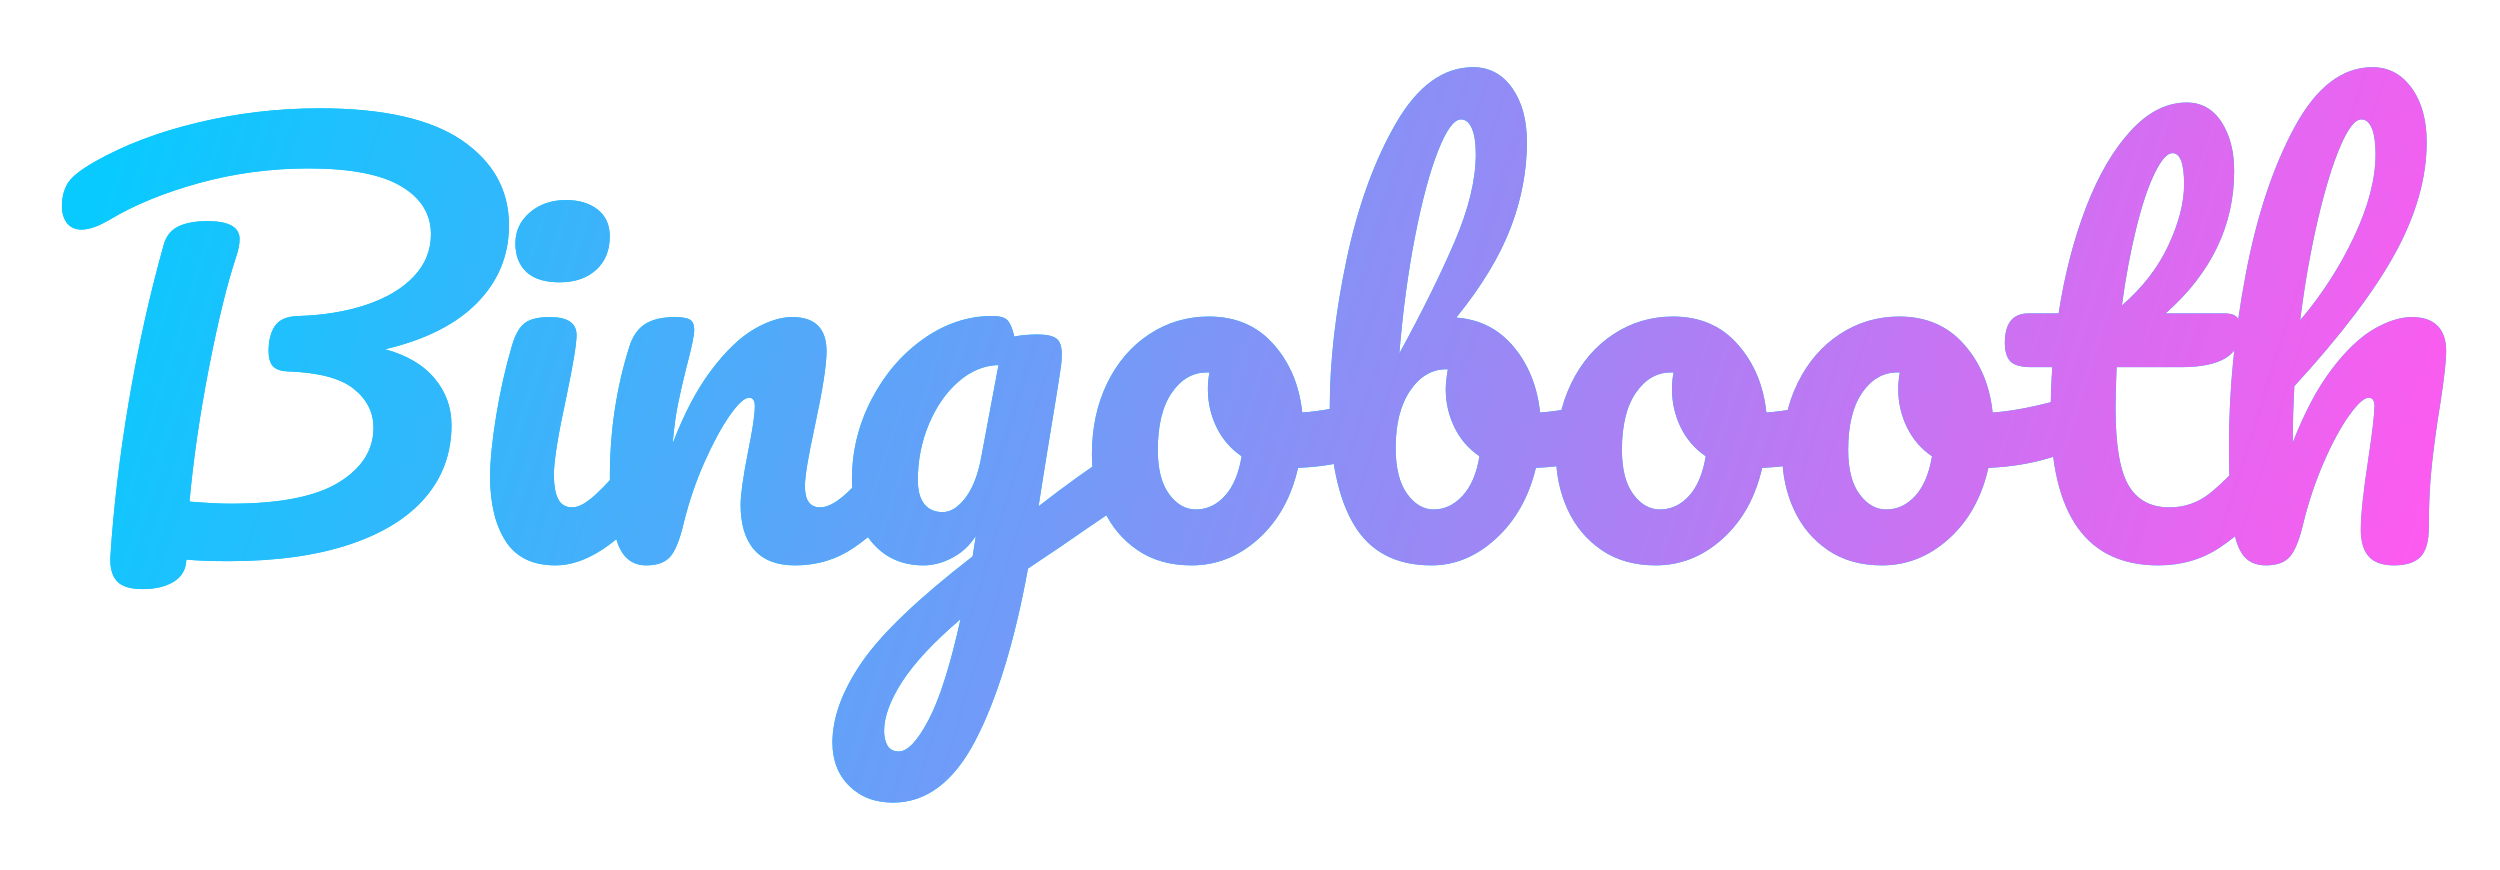 <?xml version="1.0" encoding="UTF-8"?>
<svg width="1897px" height="660px" viewBox="0 0 1897 660" version="1.1" xmlns="http://www.w3.org/2000/svg" xmlns:xlink="http://www.w3.org/1999/xlink">
    <title>Artboard</title>
    <defs>
        <linearGradient x1="2.70616862e-14%" y1="45.244%" x2="100%" y2="54.756%" id="linearGradient-1">
            <stop stop-color="#09CAFE" offset="0%"></stop>
            <stop stop-color="#FF5AEF" offset="100%"></stop>
        </linearGradient>
        <path d="M108.2,447 C117.8,447 125.667,445.133 131.8,441.4 C137.933,437.667 141.133,432.067 141.4,424.6 C149.4,425.4 160.067,425.8 173.4,425.8 C209.133,425.8 239.667,421.6 265,413.2 C290.333,404.8 309.6,392.867 322.8,377.4 C336,361.933 342.6,343.667 342.6,322.6 C342.6,309.267 338.333,297.467 329.8,287.2 C321.267,276.933 308.733,269.533 292.2,265 C322.867,257.8 346.2,246 362.2,229.6 C378.2,213.2 386.2,193.667 386.2,171 C386.2,144.333 374.333,122.867 350.6,106.6 C326.867,90.333 290.867,82.2 242.6,82.2 C211.133,82.2 180.333,85.8 150.2,93 C120.067,100.2 93.8,110.2 71.4,123 C60.733,129.133 54,134.6 51.2,139.4 C48.4,144.2 47,149.933 47,156.6 C47,161.667 48.267,165.867 50.8,169.2 C53.333,172.533 57,174.2 61.8,174.2 C67.667,174.2 74.867,171.667 83.4,166.6 C102.067,155.4 124.733,146.133 151.4,138.8 C178.067,131.467 205.667,127.8 234.2,127.8 C265.667,127.8 289,132.267 304.2,141.2 C319.4,150.133 327,162.333 327,177.8 C327,190.067 322.6,200.8 313.8,210 C305,219.2 292.933,226.333 277.6,231.4 C262.267,236.467 245.133,239.267 226.2,239.8 C217.667,240.067 211.8,242.6 208.6,247.4 C205.4,252.2 203.8,258.467 203.8,266.2 C203.8,271.533 204.867,275.4 207,277.8 C209.133,280.2 212.867,281.533 218.2,281.8 C241.667,282.6 258.4,287 268.4,295 C278.4,303 283.4,312.867 283.4,324.6 C283.4,341.4 274.667,355.2 257.2,366 C239.733,376.8 212.333,382.2 175,382.2 C167,382.2 156.6,381.667 143.8,380.6 C146.733,348.333 151.667,314.4 158.6,278.8 C165.533,243.2 172.467,215 179.4,194.2 C181,189.4 181.8,185.133 181.8,181.4 C181.8,172.333 173.667,167.8 157.4,167.8 C148.333,167.8 141,169.133 135.4,171.8 C129.8,174.467 126.067,179.133 124.2,185.8 C113.533,223.933 104.733,263.467 97.8,304.4 C90.867,345.333 86.2,384.467 83.8,421.8 C83.267,430.067 84.8,436.333 88.4,440.6 C92,444.867 98.6,447 108.2,447 Z M424.685,214.2 C436.152,214.2 445.352,211.067 452.285,204.8 C459.218,198.533 462.685,190.067 462.685,179.4 C462.685,170.6 459.618,163.8 453.485,159 C447.352,154.2 439.352,151.8 429.485,151.8 C418.552,151.8 409.418,154.933 402.085,161.2 C394.752,167.467 391.085,175.267 391.085,184.6 C391.085,193.933 393.885,201.2 399.485,206.4 C405.085,211.6 413.485,214.2 424.685,214.2 Z M421.485,429 C444.418,429 469.085,412.867 495.485,380.6 C500.552,374.733 503.085,366.467 503.085,355.8 C503.085,350.2 502.085,345.8 500.085,342.6 C498.085,339.4 495.352,337.8 491.885,337.8 C487.885,337.8 484.285,339.667 481.085,343.4 C469.085,357.8 459.485,368.333 452.285,375 C445.085,381.667 439.085,385 434.285,385 C429.218,385 425.618,382.867 423.485,378.6 C421.352,374.333 420.285,368.2 420.285,360.2 C420.285,349.8 423.485,329.933 429.885,300.6 C434.952,276.333 437.485,260.867 437.485,254.2 C437.485,245.133 430.685,240.6 417.085,240.6 C408.285,240.6 401.885,242.2 397.885,245.4 C393.885,248.6 390.685,254.467 388.285,263 C383.485,279.267 379.552,296.8 376.485,315.6 C373.418,334.4 371.885,349.8 371.885,361.8 C371.885,382.067 375.818,398.333 383.685,410.6 C391.552,422.867 404.152,429 421.485,429 Z M603.17,429 C619.97,429 634.97,424.467 648.17,415.4 C661.37,406.333 673.703,394.733 685.17,380.6 C690.237,374.733 692.77,366.467 692.77,355.8 C692.77,350.2 691.77,345.8 689.77,342.6 C687.77,339.4 685.037,337.8 681.57,337.8 C677.57,337.8 673.97,339.667 670.77,343.4 C658.503,358.067 648.703,368.667 641.37,375.2 C634.037,381.733 627.703,385 622.37,385 C614.637,385 610.77,379.667 610.77,369 C610.77,361.533 613.303,346.2 618.37,323 C624.237,295.8 627.17,277 627.17,266.6 C627.17,249.267 618.503,240.6 601.17,240.6 C592.37,240.6 582.703,243.667 572.17,249.8 C561.637,255.933 550.903,266.2 539.97,280.6 C529.037,295 519.17,313.667 510.37,336.6 C511.437,324.867 512.77,315 514.37,307 C515.97,299 518.103,289.667 520.77,279 C524.77,264.067 526.77,254.467 526.77,250.2 C526.77,246.467 525.703,243.933 523.57,242.6 C521.437,241.267 517.703,240.6 512.37,240.6 C502.503,240.6 494.837,242.4 489.37,246 C483.903,249.6 479.97,255.267 477.57,263 C467.703,294.2 462.77,327.133 462.77,361.8 C462.77,385.267 464.837,402.333 468.97,413 C473.103,423.667 480.237,429 490.37,429 C498.637,429 504.703,426.8 508.57,422.4 C512.437,418 515.837,409.533 518.77,397 C522.77,380.733 528.037,365.267 534.57,350.6 C541.103,335.933 547.503,324.133 553.77,315.2 C560.037,306.267 564.903,301.8 568.37,301.8 C571.303,301.8 572.77,303.933 572.77,308.2 C572.77,314.6 571.037,326.2 567.57,343 C563.837,362.2 561.97,375.533 561.97,383 C561.97,397.933 565.437,409.333 572.37,417.2 C579.303,425.067 589.57,429 603.17,429 Z M677.655,609 C702.988,609 723.855,593.2 740.255,561.6 C756.655,530 769.922,486.6 780.055,431.4 L780.055,431.4 L805.655,414.2 C816.322,406.733 833.122,395.267 856.055,379.8 C860.055,377.133 862.988,374.067 864.855,370.6 C866.722,367.133 867.655,362.333 867.655,356.2 C867.655,351.133 866.655,346.933 864.655,343.6 C862.655,340.267 859.922,338.6 856.455,338.6 C853.788,338.6 850.722,339.667 847.255,341.8 C828.322,354.067 808.588,368.2 788.055,384.2 C789.388,375.667 790.655,367.6 791.855,360 C793.055,352.4 794.188,345.4 795.255,339 C800.855,305.4 804.188,284.467 805.255,276.2 C805.522,274.333 805.655,271.8 805.655,268.6 C805.655,262.733 804.255,258.8 801.455,256.8 C798.655,254.8 793.922,253.8 787.255,253.8 C780.588,253.8 774.722,254.333 769.655,255.4 C768.322,249.533 766.655,245.467 764.655,243.2 C762.655,240.933 758.722,239.8 752.855,239.8 C734.455,239.8 717.055,245.6 700.655,257.2 C684.255,268.8 671.122,284.133 661.255,303.2 C651.388,322.267 646.455,342.467 646.455,363.8 C646.455,383.267 651.388,399 661.255,411 C671.122,423 684.322,429 700.855,429 C708.055,429 715.322,427.067 722.655,423.2 C729.988,419.333 735.922,413.8 740.455,406.6 L740.455,406.6 L738.055,422.2 C696.988,453.933 668.988,480.667 654.055,502.4 C639.122,524.133 631.655,544.467 631.655,563.4 C631.655,577 635.922,588 644.455,596.4 C652.988,604.8 664.055,609 677.655,609 Z M715.255,388.6 C709.388,388.6 704.788,386.6 701.455,382.6 C698.122,378.6 696.455,372.467 696.455,364.2 C696.455,349.267 699.255,335.133 704.855,321.8 C710.455,308.467 717.922,297.733 727.255,289.6 C736.588,281.467 746.722,277.267 757.655,277 L757.655,277 L744.855,345.4 C742.455,359.267 738.455,369.933 732.855,377.4 C727.255,384.867 721.388,388.6 715.255,388.6 Z M682.055,570.2 C678.055,570.2 675.188,568.733 673.455,565.8 C671.722,562.867 670.855,559.133 670.855,554.6 C670.855,543.933 675.388,531.533 684.455,517.4 C693.522,503.267 708.322,487.4 728.855,469.8 C721.122,504.733 713.055,530.2 704.655,546.2 C696.255,562.2 688.722,570.2 682.055,570.2 Z M904.14,429 C923.073,429 940.007,422.267 954.94,408.8 C969.873,395.333 979.873,377.4 984.94,355 C1004.14,354.2 1021.74,351 1037.74,345.4 C1045.473,343 1049.34,335.4 1049.34,322.6 C1049.34,317.267 1048.407,312.867 1046.54,309.4 C1044.673,305.933 1042.007,304.2 1038.54,304.2 C1036.94,304.2 1035.073,304.467 1032.94,305 C1015.607,309.533 1000.673,312.2 988.14,313 C986.007,292.467 978.74,275.2 966.34,261.2 C953.94,247.2 937.607,240.2 917.34,240.2 C900.807,240.2 885.74,244.667 872.14,253.6 C858.54,262.533 847.873,274.933 840.14,290.8 C832.407,306.667 828.54,324.733 828.54,345 C828.54,359.933 831.473,373.8 837.34,386.6 C843.207,399.4 851.807,409.667 863.14,417.4 C874.473,425.133 888.14,429 904.14,429 Z M907.34,386.6 C899.607,386.6 892.873,382.733 887.14,375 C881.407,367.267 878.54,356.067 878.54,341.4 C878.54,322.733 882.073,308.267 889.14,298 C896.207,287.733 905.073,282.6 915.74,282.6 L915.74,282.6 L917.74,282.6 C916.94,286.867 916.54,291.133 916.54,295.4 C916.54,305.533 918.74,315.133 923.14,324.2 C927.54,333.267 933.873,340.6 942.14,346.2 C940.007,359.267 935.807,369.267 929.54,376.2 C923.273,383.133 915.873,386.6 907.34,386.6 Z M1086.225,429 C1104.092,429 1120.425,422.2 1135.225,408.6 C1150.025,395 1160.092,377.133 1165.425,355 C1184.625,354.2 1202.225,351 1218.225,345.4 C1222.225,344.067 1225.159,341.6 1227.025,338 C1228.892,334.4 1229.825,329.267 1229.825,322.6 C1229.825,317.267 1228.892,312.867 1227.025,309.4 C1225.159,305.933 1222.492,304.2 1219.025,304.2 C1216.892,304.2 1215.025,304.467 1213.425,305 C1196.092,309.533 1181.159,312.2 1168.625,313 C1166.492,293.267 1159.825,276.667 1148.625,263.2 C1137.425,249.733 1122.892,242.333 1105.025,241 C1124.225,217.267 1137.958,194.6 1146.225,173 C1154.492,151.4 1158.625,129.667 1158.625,107.8 C1158.625,91 1154.892,77.333 1147.425,66.8 C1139.958,56.267 1130.092,51 1117.825,51 C1095.159,51 1075.625,65.2 1059.225,93.6 C1042.825,122 1030.359,156.4 1021.825,196.8 C1013.292,237.2 1009.025,274.6 1009.025,309 C1009.025,347.933 1015.159,377.667 1027.425,398.2 C1039.692,418.733 1059.292,429 1086.225,429 Z M1061.825,268.2 C1064.492,235.933 1068.492,206.2 1073.825,179 C1079.159,151.8 1084.958,130.267 1091.225,114.4 C1097.492,98.533 1103.292,90.6 1108.625,90.6 C1112.092,90.6 1114.825,92.867 1116.825,97.4 C1118.825,101.933 1119.825,108.467 1119.825,117 C1119.825,136.2 1114.559,158.133 1104.025,182.8 C1093.492,207.467 1079.425,235.933 1061.825,268.2 Z M1087.825,386.6 C1080.092,386.6 1073.359,382.6 1067.625,374.6 C1061.892,366.6 1059.025,355 1059.025,339.8 C1059.025,321.667 1062.692,307.2 1070.025,296.4 C1077.359,285.6 1086.492,280.2 1097.425,280.2 L1097.425,280.2 L1098.625,280.2 C1097.559,286.6 1097.025,291.667 1097.025,295.4 C1097.025,305.533 1099.225,315.133 1103.625,324.2 C1108.025,333.267 1114.359,340.6 1122.625,346.2 C1120.492,359.267 1116.225,369.267 1109.825,376.2 C1103.425,383.133 1096.092,386.6 1087.825,386.6 Z M1256.31,429 C1275.244,429 1292.177,422.267 1307.11,408.8 C1322.044,395.333 1332.044,377.4 1337.11,355 C1356.31,354.2 1373.91,351 1389.91,345.4 C1397.644,343 1401.51,335.4 1401.51,322.6 C1401.51,317.267 1400.577,312.867 1398.71,309.4 C1396.844,305.933 1394.177,304.2 1390.71,304.2 C1389.11,304.2 1387.244,304.467 1385.11,305 C1367.777,309.533 1352.844,312.2 1340.31,313 C1338.177,292.467 1330.91,275.2 1318.51,261.2 C1306.11,247.2 1289.777,240.2 1269.51,240.2 C1252.977,240.2 1237.91,244.667 1224.31,253.6 C1210.71,262.533 1200.044,274.933 1192.31,290.8 C1184.577,306.667 1180.71,324.733 1180.71,345 C1180.71,359.933 1183.644,373.8 1189.51,386.6 C1195.377,399.4 1203.977,409.667 1215.31,417.4 C1226.644,425.133 1240.31,429 1256.31,429 Z M1259.51,386.6 C1251.777,386.6 1245.044,382.733 1239.31,375 C1233.577,367.267 1230.71,356.067 1230.71,341.4 C1230.71,322.733 1234.244,308.267 1241.31,298 C1248.377,287.733 1257.244,282.6 1267.91,282.6 L1267.91,282.6 L1269.91,282.6 C1269.11,286.867 1268.71,291.133 1268.71,295.4 C1268.71,305.533 1270.91,315.133 1275.31,324.2 C1279.71,333.267 1286.044,340.6 1294.31,346.2 C1292.177,359.267 1287.977,369.267 1281.71,376.2 C1275.444,383.133 1268.044,386.6 1259.51,386.6 Z M1427.995,429 C1446.929,429 1463.862,422.267 1478.795,408.8 C1493.729,395.333 1503.729,377.4 1508.795,355 C1527.995,354.2 1545.595,351 1561.595,345.4 C1569.329,343 1573.195,335.4 1573.195,322.6 C1573.195,317.267 1572.262,312.867 1570.395,309.4 C1568.529,305.933 1565.862,304.2 1562.395,304.2 C1560.795,304.2 1558.929,304.467 1556.795,305 C1539.462,309.533 1524.529,312.2 1511.995,313 C1509.862,292.467 1502.595,275.2 1490.195,261.2 C1477.795,247.2 1461.462,240.2 1441.195,240.2 C1424.662,240.2 1409.595,244.667 1395.995,253.6 C1382.395,262.533 1371.729,274.933 1363.995,290.8 C1356.262,306.667 1352.395,324.733 1352.395,345 C1352.395,359.933 1355.329,373.8 1361.195,386.6 C1367.062,399.4 1375.662,409.667 1386.995,417.4 C1398.329,425.133 1411.995,429 1427.995,429 Z M1431.195,386.6 C1423.462,386.6 1416.729,382.733 1410.995,375 C1405.262,367.267 1402.395,356.067 1402.395,341.4 C1402.395,322.733 1405.929,308.267 1412.995,298 C1420.062,287.733 1428.929,282.6 1439.595,282.6 L1439.595,282.6 L1441.595,282.6 C1440.795,286.867 1440.395,291.133 1440.395,295.4 C1440.395,305.533 1442.595,315.133 1446.995,324.2 C1451.395,333.267 1457.729,340.6 1465.995,346.2 C1463.862,359.267 1459.662,369.267 1453.395,376.2 C1447.129,383.133 1439.729,386.6 1431.195,386.6 Z M1637.68,429 C1655.28,429 1670.88,424.467 1684.48,415.4 C1698.08,406.333 1710.614,394.733 1722.08,380.6 C1727.147,374.733 1729.68,366.467 1729.68,355.8 C1729.68,350.2 1728.68,345.8 1726.68,342.6 C1724.68,339.4 1721.947,337.8 1718.48,337.8 C1714.48,337.8 1710.88,339.667 1707.68,343.4 C1695.68,357.267 1685.28,367.667 1676.48,374.6 C1667.68,381.533 1657.547,385 1646.08,385 C1631.947,385 1621.614,379.4 1615.08,368.2 C1608.547,357 1605.28,337.533 1605.28,309.8 C1605.28,302.333 1605.547,291.933 1606.08,278.6 L1606.08,278.6 L1654.88,278.6 C1685.014,278.6 1700.08,269.4 1700.08,251 C1700.08,245.933 1699.147,242.467 1697.28,240.6 C1695.414,238.733 1692.347,237.8 1688.08,237.8 L1688.08,237.8 L1643.28,237.8 C1677.947,207.133 1695.28,171.133 1695.28,129.8 C1695.28,114.867 1692.08,102.467 1685.68,92.6 C1679.28,82.733 1670.48,77.8 1659.28,77.8 C1644.08,77.8 1629.88,85 1616.68,99.4 C1603.48,113.8 1592.214,133.133 1582.88,157.4 C1573.547,181.667 1566.614,208.467 1562.08,237.8 L1562.08,237.8 L1539.28,237.8 C1527.28,237.8 1521.28,245.267 1521.28,260.2 C1521.28,266.6 1522.68,271.267 1525.48,274.2 C1528.28,277.133 1533.68,278.6 1541.68,278.6 L1541.68,278.6 L1557.28,278.6 C1556.48,290.6 1556.08,302.467 1556.08,314.2 C1556.08,390.733 1583.28,429 1637.68,429 Z M1610.08,231.8 C1613.014,210.2 1616.68,190.533 1621.08,172.8 C1625.48,155.067 1630.147,141.2 1635.08,131.2 C1640.014,121.2 1644.48,116.2 1648.48,116.2 C1654.347,116.2 1657.28,124.067 1657.28,139.8 C1657.28,153.667 1653.347,169.067 1645.48,186 C1637.614,202.933 1625.814,218.2 1610.08,231.8 Z M1816.565,429 C1825.899,429 1832.632,426.8 1836.765,422.4 C1840.899,418 1842.965,410.733 1842.965,400.6 C1842.965,382.733 1843.765,366.533 1845.365,352 C1846.965,337.467 1849.099,322.067 1851.765,305.8 C1854.699,286.6 1856.165,273.533 1856.165,266.6 C1856.165,258.067 1853.965,251.6 1849.565,247.2 C1845.165,242.8 1838.699,240.6 1830.165,240.6 C1821.365,240.6 1811.699,243.667 1801.165,249.8 C1790.632,255.933 1779.965,266.133 1769.165,280.4 C1758.365,294.667 1748.565,313.133 1739.765,335.8 C1739.765,321.133 1740.165,306.867 1740.965,293 C1776.432,254.333 1802.032,220.533 1817.765,191.6 C1833.499,162.667 1841.365,134.733 1841.365,107.8 C1841.365,91 1837.565,77.333 1829.965,66.8 C1822.365,56.267 1812.432,51 1800.165,51 C1777.232,51 1757.565,66.133 1741.165,96.4 C1724.765,126.667 1712.365,164.067 1703.965,208.6 C1695.565,253.133 1691.365,295.933 1691.365,337 C1691.365,361.267 1692.032,379.667 1693.365,392.2 C1694.699,404.733 1697.299,414 1701.165,420 C1705.032,426 1711.099,429 1719.365,429 C1727.632,429 1733.699,426.8 1737.565,422.4 C1741.432,418 1744.832,409.533 1747.765,397 C1751.765,380.733 1756.965,365.267 1763.365,350.6 C1769.765,335.933 1776.165,324.133 1782.565,315.2 C1788.965,306.267 1793.899,301.8 1797.365,301.8 C1800.299,301.8 1801.765,303.933 1801.765,308.2 C1801.765,314.067 1800.165,327.667 1796.965,349 C1793.232,373.533 1791.365,391.133 1791.365,401.8 C1791.365,410.867 1793.365,417.667 1797.365,422.2 C1801.365,426.733 1807.765,429 1816.565,429 Z M1745.365,243 C1748.832,215.533 1753.299,190.133 1758.765,166.8 C1764.232,143.467 1769.899,124.933 1775.765,111.2 C1781.632,97.467 1786.965,90.6 1791.765,90.6 C1795.232,90.6 1797.899,92.867 1799.765,97.4 C1801.632,101.933 1802.565,108.467 1802.565,117 C1802.565,135.667 1797.165,156.467 1786.365,179.4 C1775.565,202.333 1761.899,223.533 1745.365,243 Z" id="path-2"></path>
    </defs>
    <g id="Artboard" stroke="none" stroke-width="1" fill="none" fill-rule="evenodd">
        <g id="Bingobooth" fill-rule="nonzero">
            <use fill="#09CAFE" xlink:href="#path-2"></use>
            <use fill="url(#linearGradient-1)" xlink:href="#path-2"></use>
        </g>
    </g>
</svg>
